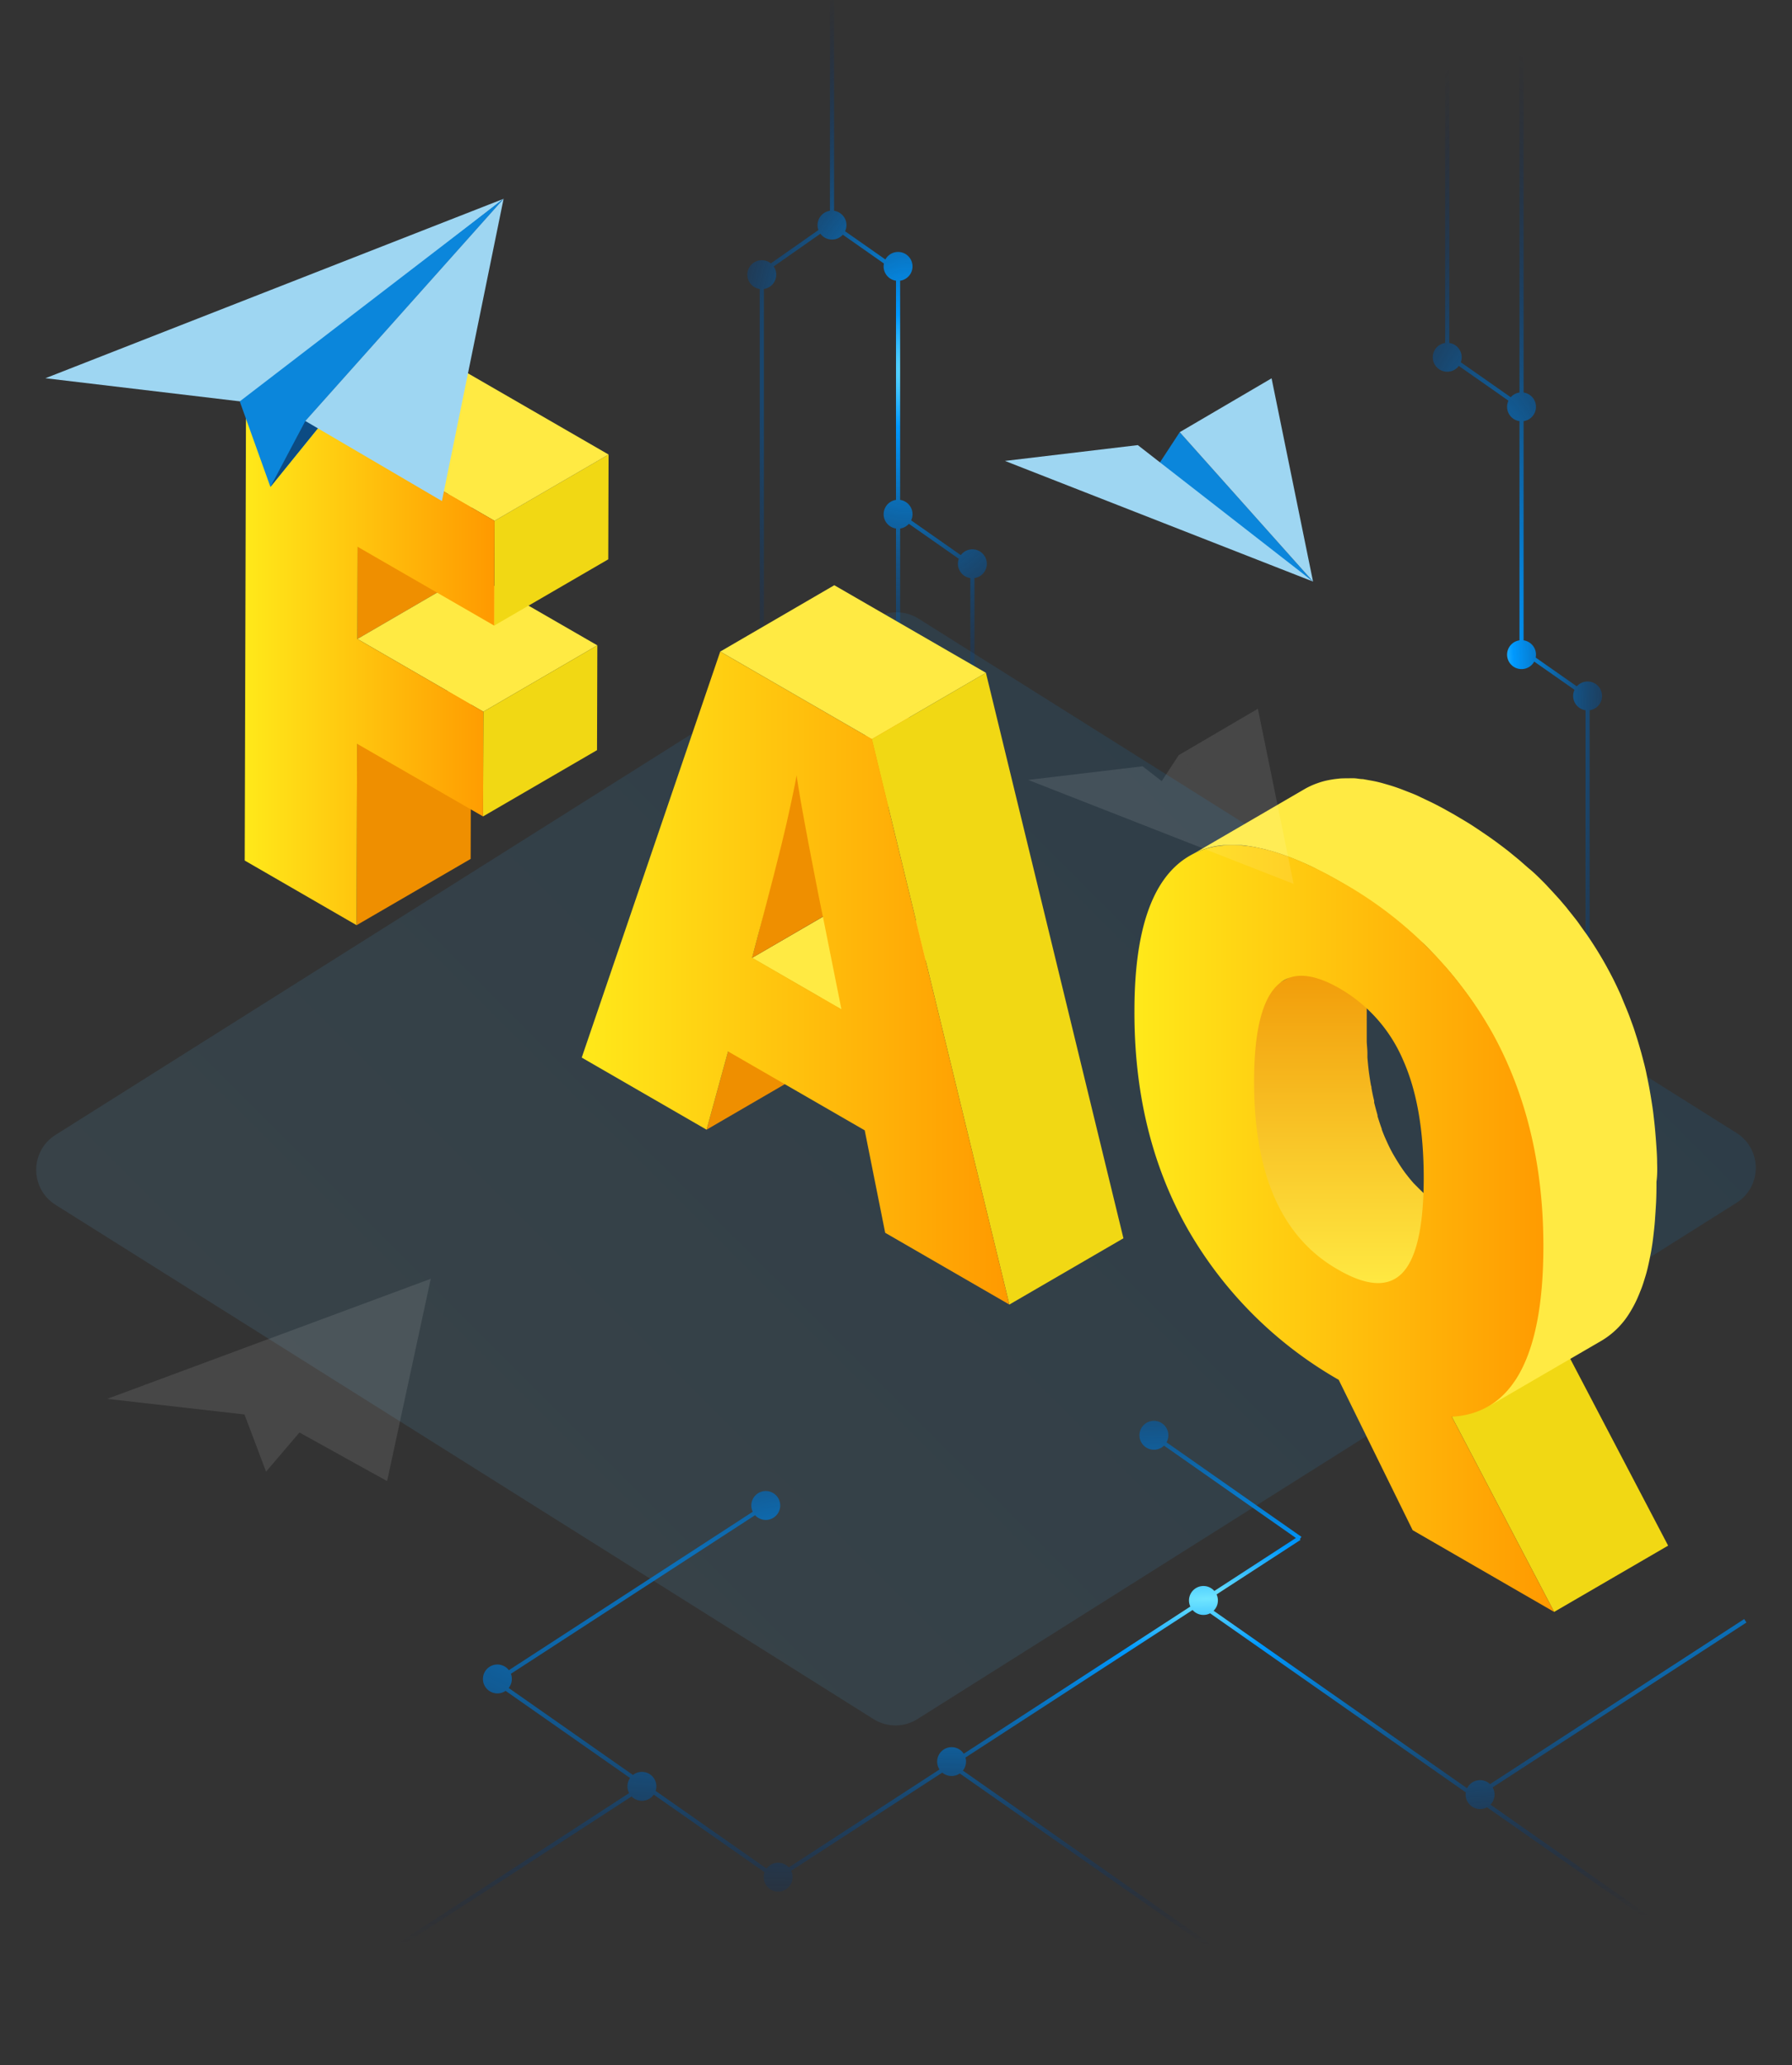 <svg width="434" height="500" viewBox="0 0 434 500" fill="none" xmlns="http://www.w3.org/2000/svg"><rect x="0" y="0" width="434" height="500" fill="#333333" stroke="none"/><path fill-rule="evenodd" clip-rule="evenodd" d="M384 307h1v-54.035a3.502 3.502 0 000-6.93v-74.07a3.5 3.5 0 10-3.118-5.788l-9.954-6.97a3.503 3.503 0 00-2.928-4.172v-53.07a3.502 3.502 0 000-6.93V6.965a3.5 3.5 0 10-1 0v88.07a3.494 3.494 0 00-2.118 1.142l-12.096-8.47A3.501 3.501 0 00351 83.035V17h-1v66.035a3.501 3.501 0 103.306 5.557l12.025 8.42a3.502 3.502 0 002.669 4.953v53.07a3.5 3.5 0 103.572 5.143l9.759 6.834a3.502 3.502 0 002.669 4.953v74.07a3.502 3.502 0 000 6.93V307z" fill="url(#paint0_radial)"/><path fill-rule="evenodd" clip-rule="evenodd" d="M201 0h1v51.035a3.501 3.501 0 012.669 4.953l9.759 6.834A3.5 3.5 0 11218 67.965v53.07a3.502 3.502 0 012.669 4.953l12.025 8.42a3.5 3.5 0 113.306 5.557V183h-1v-43.035a3.502 3.502 0 01-2.786-4.672l-12.096-8.47a3.496 3.496 0 01-2.118 1.142V171h-1v-43.035a3.502 3.502 0 010-6.93v-53.07a3.501 3.501 0 01-2.928-4.172l-9.954-6.97A3.49 3.49 0 01201.5 58a3.496 3.496 0 01-2.811-1.414l-11.312 7.92A3.501 3.501 0 01185 69.965V193h-1V69.965a3.501 3.501 0 112.688-6.197l11.523-8.068A3.501 3.501 0 01201 51.035V0z" fill="url(#paint1_radial)"/><path opacity=".1" d="M13.453 291.706c-6.234-3.918-6.239-13.002-.01-16.927l198.355-124.991a10 10 0 0110.653-.006l198.096 124.512c6.234 3.918 6.239 13.002.01 16.927L222.202 416.212a10 10 0 01-10.653.006L13.453 291.706z" fill="url(#paint2_linear)"/><path d="M86.478 180.076l27.626-16.066-.117 43.947-27.626 16.047.117-43.928zm.137-47.689l27.626-16.066-.078 22.336-27.606 16.047.058-22.317z" fill="#EF8F00"/><path d="M86.557 154.703l27.606-16.046 30.506 17.594-27.606 16.066-30.506-17.614z" fill="#FFEA43"/><path d="M117.063 172.318l27.606-16.067-.078 25.373-27.607 16.047.079-25.353zm2.704-46.22l27.625-16.047-.078 25.373-27.626 16.047.079-25.373z" fill="#F1D814"/><path d="M59.597 91.36l27.626-16.047 60.17 34.738-27.626 16.047-60.17-34.739z" fill="#FFEA43"/><path d="M119.767 126.097l-.079 25.373-33.073-19.083-.058 22.316 30.506 17.614-.079 25.353-30.506-17.594-.117 43.927-27.097-15.655.333-116.989 60.17 34.738z" fill="url(#paint3_linear)"/><path d="M176.331 254.568l27.626-16.047-5.231 18.946-27.606 16.047 5.211-18.946z" fill="#EF8F00"/><path d="M182.111 231.938l27.626-16.046 21.65 12.5-27.606 16.046-21.67-12.5z" fill="#FFEA43"/><path d="M192.926 187.736l27.607-16.046c-.431 2.469-1.254 6.485-2.508 12.01v.157l-27.646 16.047v-.157c1.306-5.525 2.149-9.529 2.528-12.011" fill="#EF8F00"/><path d="M192.495 187.972l25.471-4.115c-1.273 5.584-3.919 16.243-8.249 32.015l-27.606 16.066c4.311-15.765 9.183-38.375 10.384-43.966z" fill="#EF8F00"/><path d="M174.431 157.759l27.626-16.066 36.717 21.2-27.626 16.066-36.717-21.2z" fill="#FFEA43"/><path d="M211.148 178.958l27.626-16.066 33.308 136.915-27.626 16.046-33.308-136.895z" fill="#F1D814"/><path d="M211.148 178.959l33.308 136.895-30.075-17.378-4.957-24.805-33.093-19.103-5.211 18.946-30.232-17.457 33.543-98.297 36.717 21.199zm-29.017 52.901l21.65 12.5-4.33-21.65c-1.019-4.879-2.234-11.109-3.684-18.731-1.45-7.621-2.39-13.068-2.841-16.242-.431 2.482-1.273 6.485-2.527 12.01-1.254 5.525-4.01 16.256-8.268 32.191" fill="url(#paint4_linear)"/><path d="M351.609 343.009l27.626-16.046L404 374.221l-27.606 16.046-24.785-47.258z" fill="#F1D814"/><path d="M364.464 296.698a6.76 6.76 0 01-1.304.301h-.265a10.34 10.34 0 01-1.386 0h-.162a14.08 14.08 0 01-1.549-.14h-.163l-1.651-.362h-.183a17.32 17.32 0 01-1.793-.604h-.143c-.631-.241-1.283-.543-2.037-.865h-.123a28.942 28.942 0 01-2.159-1.167c-.734-.443-1.753-1.026-2.568-1.589a40.099 40.099 0 01-2.282-1.69l-.204-.161a25.068 25.068 0 01-2.037-1.871c-.713-.664-1.386-1.368-2.038-2.012a36.5 36.5 0 01-1.793-2.173l-.163-.201a35.544 35.544 0 01-1.406-2.012l-.591-.926a72.432 72.432 0 01-1.263-2.132 39.29 39.29 0 01-1.365-2.776 37.33 37.33 0 01-1.202-2.898v-.14c-.367-.986-.693-2.012-1.019-3.038a1.044 1.044 0 000-.262 129.51 129.51 0 01-.815-3.038v-.422a43.808 43.808 0 01-.652-3.119c0-.181 0-.362-.102-.543a79.086 79.086 0 01-.53-3.4 89.932 89.932 0 01-.346-3.42v-1.026c0-.905-.123-1.831-.163-2.776v-5.111a4.148 4.148 0 010-.523V242.8c0-.986.101-2.012.183-2.857 0-.845.163-1.65.265-2.414 0-.262 0-.503.102-.765.102-.261.142-1.006.224-1.509l.122-.764c0-.443.183-.885.265-1.308.082-.422.102-.463.143-.664l.366-1.348.123-.462a19.45 19.45 0 01.55-1.65l.122-.322c.163-.423.346-.845.53-1.227l.204-.423c.244-.462.468-.885.733-1.287.042-.101.097-.195.163-.282l.428-.583.306-.443.489-.523c.098-.124.207-.238.326-.342l.57-.503.286-.262c.292-.219.599-.421.916-.603l-29.321 16.115c-1.813 0-.642.377-.937.603-.1.075-.195.156-.285.242l-.571.503-.326.342a6.033 6.033 0 00-.468.543c-.14.117-.269.245-.388.382l-.427.584-.123.201c-.244.402-.489.825-.713 1.287l-.122.222v.201c-.184.402-.347.805-.51 1.227l-.122.262c-.183.543-.367 1.086-.55 1.67 0 .12 0 .261-.102.382-.122.422-.244.885-.346 1.348v.664c0 .442-.184.865-.265 1.307v.785c0 .483-.163.986-.224 1.489v.764c0 .785-.184 1.59-.245 2.435 0 .905-.122 1.871-.163 2.857v.342c.01.147.01.295 0 .442v13.278c0 .866.163 1.69.285 2.535 0 .765.204 1.509.326 2.254l.184 1.126v.544c-.01.14-.01.281 0 .422.122.644.244 1.288.387 1.911l.183.785c0 .141 0 .282.102.422l.123.523.427 1.63c0 .302.184.584.265.885a1.275 1.275 0 000 .262 1.209 1.209 0 000 .282l.428 1.347.428 1.208v.342c0 .261.184.523.285.784.102.262.265.684.408 1.006l.428.986v.141c.122.261.224.503.346.744.122.242.306.644.469.946.163.302.367.724.57 1.086.258.483.523.946.795 1.388.143.262.306.483.469.725.163.241.387.623.591.925l.346.563.856 1.187c.061.092.129.18.204.262.052.064.1.131.142.201.143.181.285.382.448.563.163.182.408.524.632.765.224.241.428.523.652.764l.55.604.713.744.775.745.835.764.897.765c.126.118.263.226.407.322l.184.161.346.281.998.745c.306.241.632.442.938.664l1.1.704 1.161.704.265.161.958.523 1.141.583.876.423.978.402h.245l.672.262.876.281h.428l.408.101.815.181h2.425c.284.021.571.021.855 0 .136.011.272.011.408 0h.53l1.059-.282c.47-.158.921-.367 1.345-.623l28.73-16.477a6.73 6.73 0 01-.448 1.71z" fill="url(#paint5_linear)"/><path d="M401.335 281.605c0-1.45-.097-2.88-.195-4.31-.098-1.43-.196-2.606-.314-3.919-.117-1.312-.255-2.429-.392-3.624-.137-1.196-.313-2.273-.49-3.39a117.897 117.897 0 00-.548-3.194c-.196-1.058-.392-1.959-.608-3.037a48.317 48.317 0 00-.666-2.86c-.235-.901-.47-1.822-.725-2.723-.254-.902-.49-1.705-.744-2.548-.255-.842-.51-1.606-.764-2.409-.255-.804-.51-1.49-.784-2.234-.274-.745-.509-1.411-.784-2.096-.274-.686-.529-1.313-.803-1.96a98.474 98.474 0 01-.803-1.959c-.275-.686-.569-1.274-.882-1.959-.314-.686-.627-1.313-.941-1.96-.313-.646-.764-1.489-1.155-2.233l-.745-1.372c-.333-.588-.666-1.195-1.019-1.783a93.1 93.1 0 00-3.213-5.094c-.686-1.019-1.411-1.959-2.155-3.037-.745-1.077-1.078-1.45-1.627-2.155-.548-.705-1.038-1.273-1.547-1.959l-1.568-1.842c-.548-.627-1.117-1.234-1.665-1.842l-1.822-1.959a92.798 92.798 0 00-1.96-1.959c-.646-.627-1.449-1.372-2.194-1.96l-2.371-2.076-2.566-2.097c-.902-.705-1.823-1.391-2.743-2.077a88.115 88.115 0 00-2.939-2.076c-.98-.667-2.077-1.411-3.135-2.097-1.058-.686-2.273-1.391-3.429-2.077l-.823-.49-2.625-1.469a79.632 79.632 0 00-3.116-1.607c-1.018-.489-1.959-.921-2.84-1.352-.882-.431-1.764-.764-2.626-1.097-.862-.333-1.626-.646-2.41-.921a38.76 38.76 0 00-2.292-.744c-.764-.216-1.45-.431-2.155-.608a28.671 28.671 0 00-2.097-.45l-1.959-.353c-.686 0-1.352-.157-1.959-.196-.608-.039-1.352 0-1.96 0-.607 0-1.41 0-2.096.098a22.03 22.03 0 00-2.273.333c-.906.17-1.797.413-2.665.725-1.094.376-2.15.855-3.154 1.43l-27.606 16.067a16.753 16.753 0 013.135-1.45 17.17 17.17 0 012.664-.725 21.706 21.706 0 012.155-.294h4.037c.626 0 1.332.117 1.959.215.627.098 1.352.196 1.959.334.607.137 1.372.274 2.077.45l2.175.608c.744.235 1.508.47 2.272.744.765.274 1.607.588 2.43.921.823.333 1.724.705 2.606 1.097.882.392 1.959.862 2.841 1.352.882.49 2.057 1.038 3.115 1.607l2.645 1.469.823.49a99.51 99.51 0 013.409 2.096c1.117.725 2.116 1.372 3.155 2.077a96.332 96.332 0 012.919 2.077c.96.705 1.842 1.372 2.743 2.077a99.795 99.795 0 012.567 2.096 89.618 89.618 0 012.39 2.077c.784.706 1.469 1.352 2.175 1.959.705.608 1.352 1.313 1.959 1.96.607.646 1.234 1.254 1.822 1.959.588.705 1.117 1.215 1.666 1.842a67.066 67.066 0 011.567 1.841c.509.627 1.038 1.254 1.548 1.96l1.646 2.155c.744.999 1.45 1.959 2.155 3.037a105.742 105.742 0 013.213 5.094l.999 1.783.764 1.391c.392.725.765 1.47 1.137 2.214.372.745.646 1.313.96 1.959.313.647.588 1.274.862 1.96l.823 1.959c.274.666.529 1.313.784 1.959.254.647.529 1.391.783 2.097.255.705.529 1.489.784 2.233.255.745.529 1.607.764 2.41.235.803.51 1.705.764 2.547l.706 2.724c.235.96.45 1.959.666 2.88.215.921.431 1.959.607 3.017.176 1.058.392 2.116.549 3.194.156 1.077.352 2.253.49 3.389.137 1.137.293 2.41.411 3.625.118 1.215.216 2.586.294 3.919a240 240 0 01.215 4.31c.059 1.45 0 2.958 0 4.448v.293c0 1.627 0 3.233-.117 4.761-.118 1.529-.157 2.881-.255 4.272a65.742 65.742 0 01-.392 3.82 77.173 77.173 0 01-.529 3.507 62.842 62.842 0 01-.646 3.233 61.943 61.943 0 01-.784 3.018 42.113 42.113 0 01-.94 2.899c-.334.941-.784 1.96-1.235 2.9a26.384 26.384 0 01-1.665 3.037 19.602 19.602 0 01-6.721 6.662l27.607-16.047a19.886 19.886 0 006.74-6.662 29.797 29.797 0 001.665-3.036c.431-.921.843-1.96 1.215-2.9.372-.941.666-1.96.96-2.9.294-.94.549-1.959.784-3.037.235-1.077.45-2.116.646-3.213a56.27 56.27 0 00.51-3.507c.137-1.215.294-2.508.391-3.919.098-1.41.196-2.782.275-4.251.078-1.47.098-3.135.098-4.762v-.293c.215-1.568.196-3.116.156-4.507z" fill="#FFEA43"/><path d="M351.609 343.01l24.785 47.258-34.268-19.788-17.908-36.404a98.225 98.225 0 01-36.835-36.972c-8.49-15.204-12.702-32.654-12.637-52.352 0-19.475 4.278-31.884 12.833-37.226 8.556-5.342 20.886-3.383 36.992 5.878a95.61 95.61 0 0136.795 36.56c8.334 15.034 12.474 32.413 12.422 52.137-.078 26.45-7.471 40.087-22.179 40.909zm-11.932-34.855c3.383-3.566 5.094-11.162 5.133-22.787 0-11.755-1.665-21.297-5.055-28.84a36.553 36.553 0 00-15.263-17.183c-13.793-7.955-20.716-.523-20.768 22.296-.052 22.819 6.759 38.089 20.435 45.808 6.975 4.023 12.148 4.259 15.518.706z" fill="url(#paint6_linear)"/><path d="M285.715 104.635l-5.804 8.865L318 140.803l-32.285-36.168z" fill="#0B86DB"/><path d="M318 140.803l-10.041-49.205-22.244 13.037L318 140.803zm0 0l-74.612-29.207 32.175-3.827L318 140.803z" fill="#9ED6F2"/><path opacity=".1" fill-rule="evenodd" clip-rule="evenodd" d="M304.644 171.598l-19.17 11.234L313.296 214l-27.822-31.168-4.124 6.3-4.624-3.599L249 188.831 313.296 214l-8.652-42.402z" fill="#fff"/><path opacity=".1" d="M59.212 342.464l-33.256-3.777 78.371-29.074-10.573 48.982-21.231-11.764-8.086 9.482-5.225-13.849z" fill="#fff"/><path d="M121.961 48.137L11 91.573l47.85 5.692 63.111-49.128z" fill="#9ED6F2"/><path d="M58.066 97.183l7.424 20.707 56.471-69.753-63.895 49.046z" fill="#0B86DB"/><path d="M73.947 101.926L65.49 117.89l56.471-69.753-48.014 53.789z" fill="#0C4B83"/><path d="M121.961 48.137l-14.932 73.177-33.082-19.388 48.014-53.789z" fill="#9ED6F2"/><path fill-rule="evenodd" clip-rule="evenodd" d="M279.461 351a3.5 3.5 0 113.055-1.792l32.679 22.882-.374.534.14.215-20.321 13.196c.206.446.321.942.321 1.465 0 .972-.396 1.852-1.036 2.486l61.387 42.984a3.502 3.502 0 015.563-1.004L422.416 392l.545.839-61.466 39.916c.297.514.466 1.109.466 1.745a3.49 3.49 0 01-.986 2.435l52.986 37.101-.574.82-53.247-37.284a3.5 3.5 0 01-5.14-3.599l-61.93-43.364a3.48 3.48 0 01-1.609.391 3.49 3.49 0 01-2.631-1.192l-55.005 35.721c.088.308.136.634.136.971 0 .826-.286 1.586-.765 2.184l64.765 45.349-.574.819-64.939-45.47a3.482 3.482 0 01-1.987.618 3.481 3.481 0 01-2.254-.823L191.6 452.95a3.5 3.5 0 11-6.428.351l-26.843-18.795a3.494 3.494 0 01-2.868 1.494c-.98 0-1.866-.403-2.501-1.051l-62.415 40.533-.545-.839 62.368-40.502a3.49 3.49 0 01-.407-1.641c0-.748.234-1.441.634-2.009l-30.147-21.109a3.5 3.5 0 11.795-5.006l59.064-38.357a3.5 3.5 0 11.559.83l-59.135 38.402c.149.388.23.809.23 1.249 0 .826-.286 1.586-.765 2.184l30.093 21.071a3.5 3.5 0 015.495 3.848l26.866 18.812a3.492 3.492 0 012.811-1.415c1.017 0 1.932.434 2.572 1.126l36.502-23.705a3.5 3.5 0 115.871-3.813l54.878-35.637a3.5 3.5 0 015.812-3.775l19.753-12.828-31.942-22.365a3.487 3.487 0 01-2.446.997z" fill="url(#paint7_radial)"/><defs><linearGradient id="paint2_linear" x1="325.625" y1="174.375" x2="108.375" y2="391.625" gradientUnits="userSpaceOnUse"><stop offset=".003" stop-color="#09F"/><stop offset="1" stop-color="#6CF"/></linearGradient><linearGradient id="paint3_linear" x1="119.767" y1="157.681" x2="59.264" y2="157.681" gradientUnits="userSpaceOnUse"><stop stop-color="#F90"/><stop offset="1" stop-color="#FFE91A"/></linearGradient><linearGradient id="paint4_linear" x1="244.456" y1="236.807" x2="140.888" y2="236.807" gradientUnits="userSpaceOnUse"><stop stop-color="#F90"/><stop offset="1" stop-color="#FFE91A"/></linearGradient><linearGradient id="paint5_linear" x1="333.564" y1="222.259" x2="333.564" y2="312.386" gradientUnits="userSpaceOnUse"><stop stop-color="#EF8F00"/><stop offset="1" stop-color="#FFEA43"/></linearGradient><linearGradient id="paint6_linear" x1="376.394" y1="297.431" x2="274.745" y2="297.431" gradientUnits="userSpaceOnUse"><stop stop-color="#F90"/><stop offset="1" stop-color="#FFE91A"/></linearGradient><radialGradient id="paint0_radial" cx="0" cy="0" r="1" gradientUnits="userSpaceOnUse" gradientTransform="matrix(1.553 -154.453 43.958 .442 360.357 164.464)"><stop stop-color="#70E5FF"/><stop offset=".144" stop-color="#09F"/><stop offset="1" stop-color="#01194F" stop-opacity="0"/></radialGradient><radialGradient id="paint1_radial" cx="0" cy="0" r="1" gradientUnits="userSpaceOnUse" gradientTransform="rotate(91.296 66.252 152.395) scale(97.124 62.174)"><stop stop-color="#70E5FF"/><stop offset=".144" stop-color="#09F"/><stop offset="1" stop-color="#01194F" stop-opacity="0"/></radialGradient><radialGradient id="paint7_radial" cx="0" cy="0" r="1" gradientUnits="userSpaceOnUse" gradientTransform="matrix(4 84 -437.457 20.831 291.961 387)"><stop stop-color="#70E5FF"/><stop offset=".144" stop-color="#09F"/><stop offset="1" stop-color="#01194F" stop-opacity="0"/></radialGradient></defs></svg>